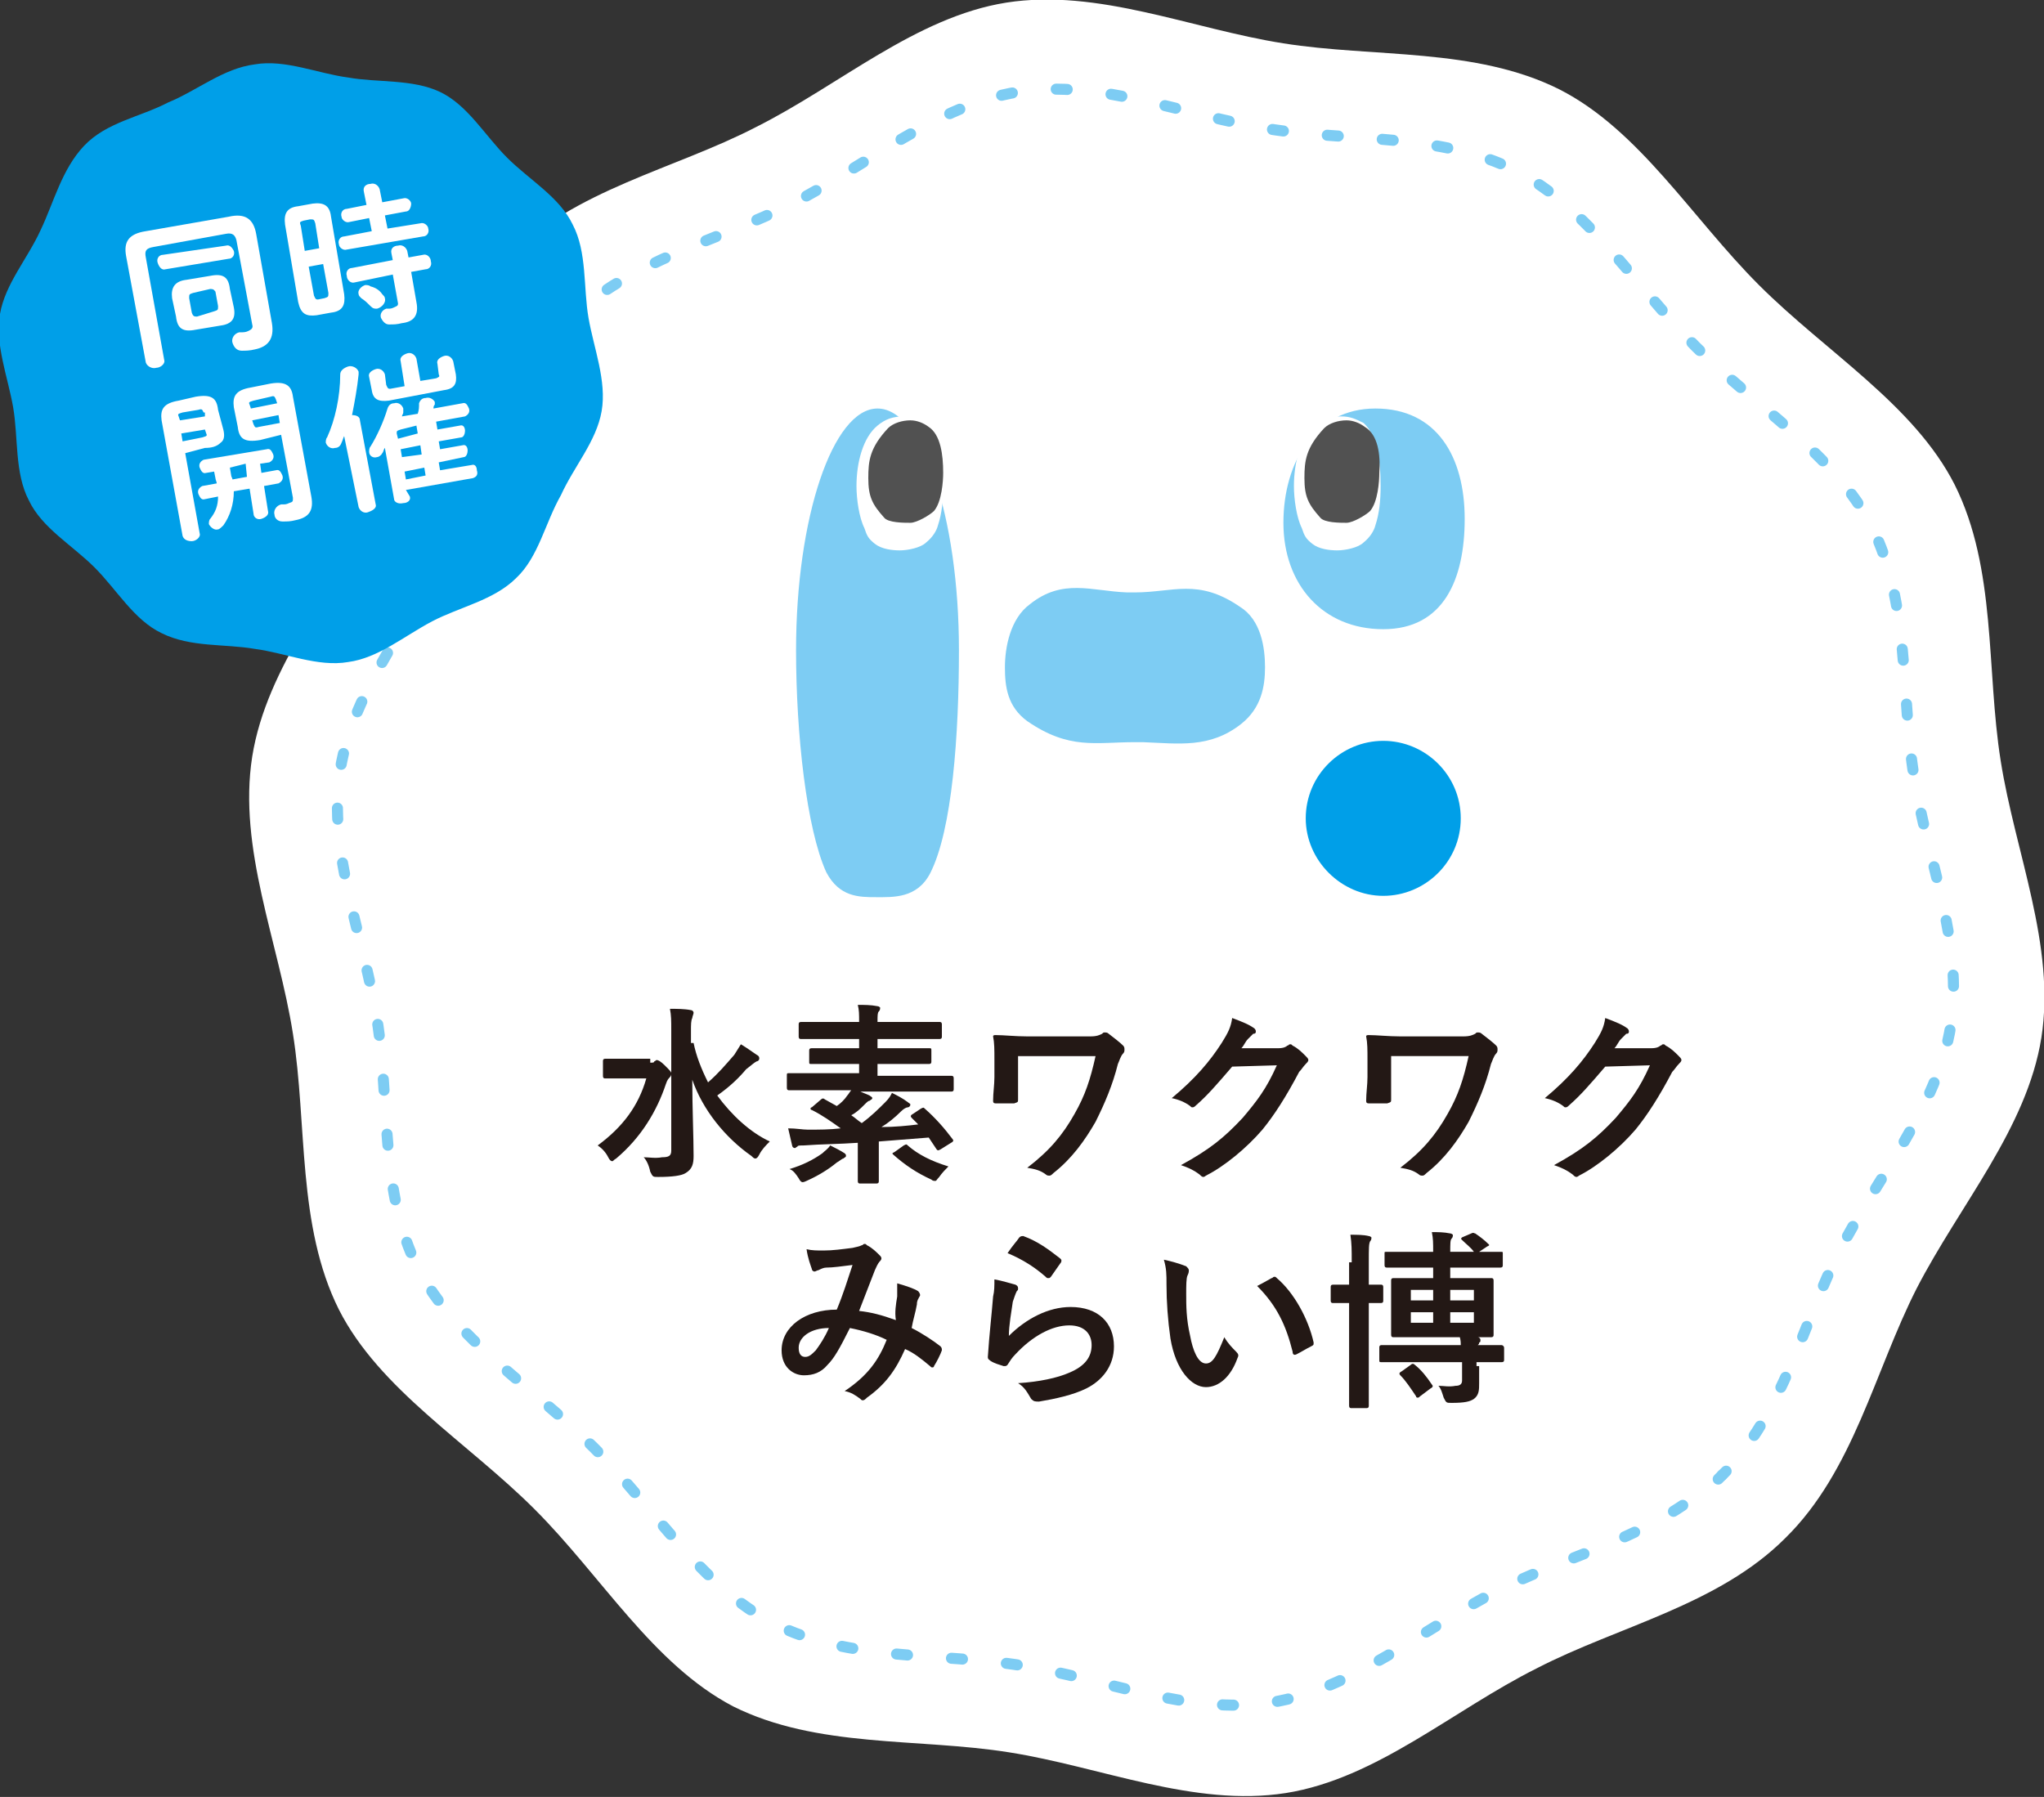 <?xml version="1.0" encoding="utf-8"?>
<!-- Generator: Adobe Illustrator 26.0.1, SVG Export Plug-In . SVG Version: 6.00 Build 0)  -->
<svg version="1.1" id="レイヤー_1" xmlns="http://www.w3.org/2000/svg" xmlns:xlink="http://www.w3.org/1999/xlink" x="0px"
	 y="0px" viewBox="0 0 155.6 136.8" style="enable-background:new 0 0 155.6 136.8;" xml:space="preserve">
<rect x="0" y="0" width="155.6" height="136.8" fill="#333333" stroke="none"/>
<style type="text/css">
	.st0{fill:#FFFFFF;}
	.st1{fill:none;stroke:#7DCCF3;stroke-width:0.842;stroke-linecap:round;stroke-linejoin:round;}
	.st2{fill:none;stroke:#7DCCF3;stroke-width:0.842;stroke-linecap:round;stroke-linejoin:round;stroke-dasharray:0.839,3.356;}
	.st3{fill:#7DCCF3;}
	.st4{fill:#515151;}
	.st5{fill:#009FE8;}
	.st6{fill:#231815;}
</style>
<g>
	<path class="st0" d="M135.9,117.1c-5.1,5.1-12.7,6.7-18.9,9.9c-6.4,3.2-12.2,8.4-19.1,9.5c-7,1.1-14.1-2-21.1-3.1
		c-6.9-1.1-14.6-0.3-21-3.5c-6.1-3.2-10-9.9-15.1-15s-11.8-9.1-14.9-15.2c-3.2-6.4-2.4-14.1-3.5-21c-1.1-7-4.2-14.1-3.1-21.1
		c1.1-6.9,6.2-12.7,9.5-19.1c3.1-6.1,4.7-13.7,9.9-18.9s12.7-6.7,18.9-9.9c6.4-3.2,12.2-8.4,19.1-9.5c7-1.1,14.1,2,21.1,3.1
		c6.9,1.1,14.6,0.3,21,3.5c6.1,3.1,10.1,9.8,15.2,14.9c5.1,5.1,11.8,9.1,14.9,15.2c3.2,6.4,2.4,14.1,3.5,21c1.1,7,4.2,14.1,3.1,21.1
		c-1.1,6.9-6.2,12.7-9.5,19.1C142.7,104.4,141.1,112,135.9,117.1"/>
	<g>
		<g>
			<path class="st1" d="M131.1,112.3c-0.1,0.1-0.2,0.2-0.3,0.3"/>
			<path class="st2" d="M128.1,114.6c-4.3,2.9-9.6,4.2-14.1,6.5c-5.7,2.9-11,7.5-17.2,8.5c-6.3,1-12.7-1.8-19-2.8
				c-6.2-1-13.2-0.3-18.9-3.2c-5.5-2.8-9.1-8.8-13.7-13.4S34.6,102,31.8,96.5c-2.9-5.7-2.1-12.6-3.1-18.9s-3.8-12.7-2.8-19
				c1-6.2,5.6-11.5,8.5-17.2c2.8-5.5,4.3-12.4,8.9-17s11.5-6.1,17-8.9C66,12.6,71.3,8,77.5,7c6.3-1,12.7,1.8,19,2.8
				c6.2,1,13.2,0.3,18.9,3.2c5.5,2.8,9.1,8.8,13.7,13.4c4.6,4.6,10.6,8.2,13.4,13.7c2.9,5.8,2.2,12.8,3.2,19c1,6.3,3.8,12.7,2.8,19
				c-1,6.2-5.6,11.5-8.5,17.2c-2.5,4.9-3.9,10.9-7.5,15.4"/>
			<path class="st1" d="M131.4,112c-0.1,0.1-0.2,0.2-0.3,0.3"/>
		</g>
	</g>
	<g>
		<path class="st3" d="M60.6,49.5c0-10.1,2.8-18.4,6.2-18.4c3.4,0,6.2,8.2,6.2,18.4c0,6.4-0.5,13.7-2.2,17c-1,1.9-2.8,1.8-4.1,1.8
			c-1.3,0-2.8,0-3.8-1.9C61.4,63.1,60.6,55.9,60.6,49.5"/>
		<path class="st3" d="M96.3,50.8L96.3,50.8c0-1.5-0.3-3.6-1.9-4.6c-3.2-2.2-5.1-1.1-8-1.1c-0.2,0-0.4,0-0.6,0
			C83.1,45,80.9,44,78.4,46c-1.5,1.1-1.9,3.3-1.9,4.8l0,0l0,0l0,0c0,1.5,0.2,3,1.7,4.1c3.2,2.2,5.2,1.6,8.2,1.6c0.2,0,0.4,0,0.6,0
			c2.7,0.1,5.1,0.5,7.5-1.4C96,53.9,96.3,52.3,96.3,50.8L96.3,50.8L96.3,50.8z"/>
		<path class="st3" d="M111.5,39.5c0,4.6-1.6,8.4-6.2,8.4c-4.6,0-7.6-3.4-7.6-8.1c0-4.6,2.4-8.7,7-8.7
			C109.4,31.1,111.5,34.8,111.5,39.5"/>
		<path class="st0" d="M71.8,37c0,1.1-0.1,2.1-0.4,3c-0.1,0.4-0.4,0.9-0.9,1.3c-0.4,0.4-1.4,0.6-2,0.6s-1.4-0.1-1.9-0.5
			s-0.6-0.6-0.8-1.2c-0.4-0.8-0.6-2.2-0.6-3.2c0-1.8,0.5-3.7,1.6-4.6c0.6-0.5,1.2-0.7,2-0.7c0.7,0,1.1,0.2,1.7,0.5
			C71.6,33.1,71.8,35,71.8,37"/>
		<path class="st4" d="M71.8,36c0,0.6-0.1,2.2-0.7,2.9c-0.3,0.3-1.3,0.9-1.8,0.9s-1.7,0-2-0.4c-0.9-1-1.2-1.6-1.2-3
			c0-1.3,0.1-2.3,1.5-3.8c0.4-0.4,1.1-0.6,1.7-0.6c0.5,0,1,0.2,1.4,0.5C71.6,33.1,71.8,34.6,71.8,36"/>
		<path class="st5" d="M111.2,62.3c0,3.3-2.7,5.9-5.9,5.9s-5.9-2.7-5.9-5.9c0-3.3,2.7-5.9,5.9-5.9S111.2,59,111.2,62.3"/>
		<path class="st0" d="M105.1,37c0,1.1-0.1,2.1-0.4,3c-0.1,0.4-0.4,0.9-0.9,1.3c-0.4,0.4-1.4,0.6-2,0.6s-1.4-0.1-1.9-0.5
			s-0.6-0.6-0.8-1.2c-0.4-0.8-0.6-2.2-0.6-3.2c0-1.8,0.5-3.7,1.6-4.6c0.6-0.5,1.2-0.7,2-0.7c0.7,0,1.1,0.2,1.7,0.5
			C104.8,33.1,105.1,35,105.1,37"/>
		<path class="st4" d="M105,36c0,0.6-0.1,2.2-0.7,2.9c-0.3,0.3-1.3,0.9-1.8,0.9s-1.7,0-2-0.4c-0.9-1-1.2-1.6-1.2-3
			c0-1.3,0.1-2.3,1.5-3.8c0.4-0.4,1.1-0.6,1.7-0.6c0.5,0,1,0.2,1.4,0.5C104.9,33.1,105.1,34.6,105,36"/>
	</g>
	<g>
		<path class="st6" d="M49.5,80.9c0.2,0,0.3,0,0.3-0.1c0.1,0,0.1-0.1,0.2-0.1s0.3,0.1,0.6,0.4c0.4,0.4,0.5,0.5,0.5,0.6
			s0,0.2-0.1,0.3c-0.1,0.1-0.2,0.2-0.3,0.5c-0.7,2.1-1.9,4.1-3.8,5.7c-0.2,0.1-0.2,0.2-0.3,0.2c-0.1,0-0.2-0.1-0.3-0.3
			c-0.2-0.4-0.5-0.7-0.8-0.9c1.9-1.4,3.1-3,3.7-5.1h-1.6c-1.1,0-1.4,0-1.5,0s-0.2,0-0.2-0.2v-1.1c0-0.1,0-0.2,0.2-0.2
			c0.1,0,0.4,0,1.5,0h1.9V80.9z M52.8,79.4c0.2,1,0.6,2,1.1,3c0.8-0.7,1.3-1.3,2-2.1c0.2-0.3,0.3-0.5,0.5-0.8
			c0.5,0.3,0.9,0.6,1.2,0.8c0.2,0.1,0.2,0.2,0.2,0.3c0,0.1-0.1,0.2-0.2,0.2c-0.2,0.1-0.4,0.3-0.8,0.6c-0.5,0.6-1.2,1.3-2.2,2
			c1.1,1.5,2.5,2.8,4,3.5c-0.3,0.3-0.6,0.6-0.8,1c-0.1,0.2-0.2,0.3-0.3,0.3c-0.1,0-0.2-0.1-0.3-0.2c-2-1.4-3.7-3.5-4.5-5.8
			c0,2.1,0.1,4.4,0.1,5.8c0,0.6-0.1,1-0.6,1.3c-0.3,0.2-1,0.3-2.1,0.3c-0.4,0-0.4,0-0.6-0.4c-0.1-0.5-0.3-0.9-0.5-1.1
			c0.4,0,0.9,0.1,1.4,0c0.5,0,0.7-0.1,0.7-0.5v-9.2c0-0.7,0-1.1-0.1-1.6c0.5,0,1.1,0,1.6,0.1c0.1,0,0.2,0.1,0.2,0.2
			s-0.1,0.3-0.1,0.4c-0.1,0.2-0.1,0.5-0.1,1v0.9H52.8z"/>
		<path class="st6" d="M70.1,84.4c0.2-0.1,0.2-0.1,0.3,0c0.8,0.7,1.5,1.5,2.1,2.3c0.1,0.1,0.1,0.2-0.1,0.3l-0.8,0.5
			c-0.2,0.1-0.2,0.1-0.3,0c-0.2-0.3-0.4-0.6-0.6-0.9c-1.2,0.1-2.5,0.2-3.8,0.3v1.6c0,0.9,0,1.3,0,1.4s0,0.2-0.2,0.2h-1.2
			c-0.1,0-0.2,0-0.2-0.2c0-0.1,0-0.5,0-1.4V87c-1.4,0.1-2.8,0.1-4.1,0.2c-0.3,0-0.5,0-0.5,0.1c-0.1,0-0.1,0.1-0.2,0.1
			s-0.2-0.1-0.2-0.2c-0.1-0.4-0.2-0.9-0.3-1.3c0.6,0,1.1,0.1,1.5,0.1c0.8,0,1.7,0,2.5-0.1c-0.7-0.5-1.4-1-2.2-1.4
			c-0.1,0-0.1-0.1-0.1-0.1s0-0.1,0.1-0.1l0.7-0.6c0.1-0.1,0.2-0.1,0.3,0l0.9,0.5c0.3-0.2,0.6-0.5,0.8-0.8c0.1-0.1,0.2-0.3,0.3-0.4
			h-2.9c-1.3,0-1.7,0-1.8,0c-0.1,0-0.2,0-0.2-0.2v-0.9c0-0.2,0-0.2,0.2-0.2c0.1,0,0.5,0,1.8,0h3.5V81h-1.7c-1.4,0-1.8,0-1.9,0
			c-0.2,0-0.2,0-0.2-0.2V80c0-0.1,0-0.2,0.2-0.2c0.1,0,0.6,0,1.9,0h1.7v-0.7h-2.5c-1.4,0-1.8,0-1.9,0s-0.2,0-0.2-0.2V78
			c0-0.1,0-0.2,0.2-0.2c0.1,0,0.5,0,1.9,0h2.5c0-0.6,0-0.9-0.1-1.3c0.5,0,1,0,1.5,0.1c0.1,0,0.2,0.1,0.2,0.1c0,0.1,0,0.2-0.1,0.3
			c-0.1,0.1-0.1,0.3-0.1,0.8h2.8c1.4,0,1.8,0,1.9,0s0.2,0,0.2,0.2v0.9c0,0.1,0,0.2-0.2,0.2c-0.1,0-0.6,0-1.9,0h-2.8v0.7h2
			c1.4,0,1.8,0,1.9,0c0.2,0,0.2,0,0.2,0.2v0.8c0,0.1,0,0.2-0.2,0.2c-0.1,0-0.6,0-1.9,0h-2v0.9h3.8c1.3,0,1.7,0,1.8,0
			c0.1,0,0.2,0,0.2,0.2v0.8c0,0.1,0,0.2-0.2,0.2c-0.1,0-0.5,0-1.8,0h-5.1c0.2,0.1,0.5,0.2,0.7,0.3c0.1,0.1,0.2,0.1,0.2,0.2
			s-0.1,0.1-0.2,0.2c-0.1,0-0.2,0.1-0.4,0.3c-0.3,0.3-0.6,0.6-1,0.8c0.3,0.2,0.5,0.4,0.8,0.6c0.7-0.5,1.3-1.1,1.8-1.6
			c0.3-0.3,0.4-0.5,0.5-0.7c0.4,0.2,0.8,0.4,1.2,0.7c0.1,0.1,0.2,0.1,0.2,0.2s-0.1,0.2-0.2,0.2s-0.3,0.1-0.5,0.3
			c-0.5,0.5-1,0.9-1.5,1.2c1,0,2-0.1,2.8-0.2l-0.5-0.5c-0.1-0.1-0.1-0.2,0.1-0.3L70.1,84.4z M64.3,87.8c0.1,0.1,0.1,0.1,0.1,0.2
			s-0.1,0.1-0.2,0.2c-0.1,0-0.3,0.2-0.5,0.3c-0.6,0.5-1.4,1-2.3,1.4C61.2,90,61.1,90,61.1,90c-0.1,0-0.2-0.1-0.3-0.3
			c-0.2-0.3-0.4-0.6-0.7-0.7c1-0.3,1.8-0.7,2.5-1.2c0.2-0.2,0.4-0.3,0.6-0.6C63.6,87.4,64,87.6,64.3,87.8 M68.8,87.2
			c0.2-0.1,0.2-0.1,0.3,0c0.8,0.7,1.8,1.2,3.1,1.6c-0.2,0.2-0.5,0.5-0.7,0.8c-0.2,0.2-0.2,0.3-0.3,0.3c-0.1,0-0.2,0-0.3-0.1
			c-1.1-0.5-2-1.1-2.9-1.9c-0.1-0.1-0.1-0.1,0.1-0.2L68.8,87.2z"/>
		<path class="st6" d="M77.5,82c0,0.5,0,1.2,0,1.7c0,0.2,0,0.2-0.3,0.3c-0.4,0-0.9,0-1.3,0c-0.2,0-0.3,0-0.3-0.2
			c0-0.6,0.1-1.2,0.1-1.8v-1.3c0-0.8,0-1.3-0.1-1.8c0-0.1,0.1-0.1,0.2-0.1c0.6,0,1.5,0.1,2.4,0.1H83c0.5,0,0.7-0.1,0.9-0.2
			c0.1-0.1,0.1-0.1,0.2-0.1s0.2,0,0.3,0.1c0.4,0.3,0.9,0.7,1.1,0.9c0.1,0.1,0.1,0.2,0.1,0.3c0,0.1,0,0.2-0.1,0.3
			c-0.2,0.2-0.3,0.6-0.4,0.8c-0.4,1.6-1,3-1.7,4.4c-0.8,1.4-1.8,2.8-3.2,3.9c-0.1,0.1-0.2,0.2-0.3,0.2c-0.1,0-0.2,0-0.3-0.1
			c-0.4-0.3-0.8-0.4-1.4-0.5c1.7-1.3,2.7-2.5,3.6-4.1c0.8-1.4,1.2-2.6,1.6-4.4h-5.9L77.5,82L77.5,82z"/>
		<path class="st6" d="M97.3,79.8c0.4,0,0.6-0.1,0.7-0.2c0.1,0,0.1-0.1,0.2-0.1c0.1,0,0.1,0,0.2,0.1c0.4,0.2,0.7,0.5,1,0.8
			c0.1,0.1,0.2,0.2,0.2,0.3c0,0.1-0.1,0.2-0.2,0.3c-0.2,0.2-0.3,0.4-0.5,0.6c-1,1.9-1.9,3.3-2.8,4.4c-1.2,1.4-2.9,2.8-4.3,3.5
			c-0.1,0.1-0.2,0.1-0.2,0.1c-0.1,0-0.2-0.1-0.3-0.2c-0.4-0.3-0.8-0.5-1.4-0.7c2.2-1.2,3.3-2.1,4.7-3.6c1.1-1.3,1.8-2.2,2.6-4
			l-3.4,0.1c-1.2,1.4-1.9,2.2-2.7,2.9c-0.1,0.1-0.2,0.2-0.3,0.2c-0.1,0-0.1,0-0.2-0.1c-0.4-0.3-0.9-0.5-1.4-0.6
			c1.8-1.5,2.9-2.8,3.8-4.2c0.5-0.8,0.7-1.2,0.8-1.9c0.8,0.3,1.3,0.5,1.7,0.8c0.1,0.1,0.1,0.2,0.1,0.2c0,0.1,0,0.2-0.2,0.2
			c-0.1,0.1-0.2,0.2-0.4,0.4c-0.2,0.2-0.3,0.5-0.5,0.7L97.3,79.8z"/>
		<path class="st6" d="M105.9,82c0,0.5,0,1.2,0,1.7c0,0.2,0,0.2-0.3,0.3c-0.4,0-0.9,0-1.3,0c-0.2,0-0.3,0-0.3-0.2
			c0-0.6,0.1-1.2,0.1-1.8v-1.3c0-0.8,0-1.3-0.1-1.8c0-0.1,0.1-0.1,0.2-0.1c0.6,0,1.5,0.1,2.4,0.1h4.8c0.5,0,0.7-0.1,0.9-0.2
			c0.1-0.1,0.1-0.1,0.2-0.1c0.1,0,0.2,0,0.3,0.1c0.4,0.3,0.9,0.7,1.1,0.9c0.1,0.1,0.1,0.2,0.1,0.3c0,0.1,0,0.2-0.1,0.3
			c-0.2,0.2-0.3,0.6-0.4,0.8c-0.4,1.6-1,3-1.7,4.4c-0.8,1.4-1.8,2.8-3.2,3.9c-0.1,0.1-0.2,0.2-0.3,0.2s-0.2,0-0.3-0.1
			c-0.4-0.3-0.8-0.4-1.4-0.5c1.7-1.3,2.7-2.5,3.6-4.1c0.8-1.4,1.2-2.6,1.6-4.4h-5.9L105.9,82L105.9,82z"/>
		<path class="st6" d="M125.7,79.8c0.4,0,0.6-0.1,0.7-0.2c0.1,0,0.1-0.1,0.2-0.1c0.1,0,0.1,0,0.2,0.1c0.4,0.2,0.7,0.5,1,0.8
			c0.1,0.1,0.2,0.2,0.2,0.3c0,0.1-0.1,0.2-0.2,0.3c-0.2,0.2-0.3,0.4-0.5,0.6c-1,1.9-1.9,3.3-2.8,4.4c-1.2,1.4-2.9,2.8-4.3,3.5
			c-0.1,0.1-0.2,0.1-0.2,0.1c-0.1,0-0.2-0.1-0.3-0.2c-0.4-0.3-0.8-0.5-1.4-0.7c2.2-1.2,3.3-2.1,4.7-3.6c1.1-1.3,1.8-2.2,2.6-4
			l-3.4,0.1c-1.2,1.4-1.9,2.2-2.7,2.9c-0.1,0.1-0.2,0.2-0.3,0.2s-0.1,0-0.2-0.1c-0.4-0.3-0.9-0.5-1.4-0.6c1.8-1.5,2.9-2.8,3.8-4.2
			c0.5-0.8,0.7-1.2,0.8-1.9c0.8,0.3,1.3,0.5,1.7,0.8c0.1,0.1,0.1,0.2,0.1,0.2c0,0.1,0,0.2-0.2,0.2c-0.1,0.1-0.2,0.2-0.4,0.4
			c-0.2,0.2-0.3,0.5-0.5,0.7L125.7,79.8z"/>
		<path class="st6" d="M68.3,98.7c0-0.3,0-0.6,0-1c0.7,0.2,1.3,0.4,1.6,0.6c0.1,0.1,0.2,0.3,0.1,0.4c-0.1,0.2-0.2,0.3-0.2,0.6
			c-0.1,0.6-0.3,1.2-0.4,1.8c0.8,0.4,1.7,1,2.2,1.4c0.1,0.1,0.1,0.2,0.1,0.3c-0.1,0.3-0.4,0.9-0.6,1.2c0,0.1-0.1,0.1-0.1,0.1
			c-0.1,0-0.1,0-0.2-0.1c-0.6-0.5-1.2-1-1.9-1.3c-0.7,1.6-1.5,2.7-2.9,3.7c-0.1,0.1-0.2,0.2-0.3,0.2c-0.1,0-0.1,0-0.2-0.1
			c-0.4-0.3-0.7-0.5-1.2-0.6c1.8-1.2,2.6-2.4,3.2-3.9c-0.8-0.4-1.8-0.7-2.8-0.9c-0.8,1.6-1.2,2.3-1.7,2.8c-0.5,0.6-1.1,0.8-1.8,0.8
			c-0.8,0-1.7-0.6-1.7-1.9c0-1.8,1.8-3.1,4.2-3.1c0.5-1.2,0.8-2.2,1.2-3.4c-0.8,0.1-1.5,0.2-2,0.2c-0.2,0-0.4,0.1-0.6,0.2
			c-0.1,0-0.2,0.1-0.3,0.1c-0.1,0-0.2-0.1-0.2-0.2c-0.1-0.3-0.3-0.8-0.4-1.5c0.4,0.1,0.8,0.1,1.3,0.1c0.7,0,1.4-0.1,2.2-0.2
			c0.4-0.1,0.5-0.1,0.7-0.2c0.1,0,0.1-0.1,0.2-0.1s0.1,0,0.2,0.1c0.4,0.2,0.7,0.5,1,0.8c0.1,0.1,0.1,0.2,0.1,0.2
			c0,0.1-0.1,0.2-0.1,0.2c-0.2,0.2-0.3,0.5-0.4,0.7c-0.4,1-0.8,2.1-1.2,3.1c0.9,0.1,1.7,0.3,2.8,0.7C68.1,99.9,68.2,99.3,68.3,98.7
			 M60.8,102.6c0,0.5,0.2,0.7,0.5,0.7s0.5-0.2,0.8-0.5c0.3-0.4,0.7-1,1-1.7C61.7,101.1,60.8,101.8,60.8,102.6"/>
		<path class="st6" d="M77.3,97.8c0.2,0.1,0.2,0.2,0.2,0.3c0,0.1,0,0.1-0.1,0.2c-0.1,0.2-0.2,0.5-0.3,0.8c-0.1,0.7-0.3,1.8-0.3,2.6
			c1.3-1.3,3-2.2,4.7-2.2c2.1,0,3.3,1.2,3.3,3c0,1.5-0.9,2.6-2.1,3.2c-1,0.5-2.4,0.8-3.6,1c-0.3,0-0.4,0-0.6-0.2
			c-0.3-0.5-0.5-0.9-1-1.2c1.6-0.1,3-0.4,3.9-0.8c1.2-0.5,1.7-1.2,1.7-2.1c0-0.8-0.5-1.5-1.7-1.5c-1.3,0-2.8,0.8-4.1,2.2
			c-0.3,0.3-0.4,0.5-0.6,0.8c-0.1,0.1-0.1,0.1-0.3,0.1c-0.3-0.1-0.7-0.2-1-0.4c-0.1-0.1-0.2-0.1-0.2-0.3c0.1-1.6,0.3-3.3,0.4-4.6
			c0.1-0.4,0.1-0.8,0.1-1.3C76.3,97.5,76.9,97.7,77.3,97.8 M77.6,94.2c0.1-0.1,0.2-0.1,0.3-0.1c1.1,0.4,1.9,1,2.8,1.7
			c0.1,0.1,0.1,0.1,0.1,0.2c0,0,0,0.1-0.1,0.2c-0.2,0.3-0.5,0.7-0.7,1c-0.1,0.1-0.1,0.1-0.2,0.1s-0.1,0-0.2-0.1
			c-0.8-0.7-1.7-1.3-2.9-1.8C77.1,94.8,77.4,94.5,77.6,94.2"/>
		<path class="st6" d="M90.3,96.4c0.1,0.1,0.2,0.2,0.2,0.3c0,0.1,0,0.2-0.1,0.4c-0.1,0.2-0.1,0.8-0.1,1.4c0,0.9,0,1.9,0.3,3.2
			c0.2,1.1,0.6,2.1,1.2,2.1c0.5,0,0.8-0.5,1.4-2c0.3,0.5,0.6,0.8,0.9,1.1c0.2,0.2,0.2,0.3,0.1,0.5c-0.5,1.4-1.4,2.2-2.4,2.2
			c-1.1,0-2.3-1.3-2.7-3.7c-0.2-1.4-0.3-2.8-0.3-4.1c0-0.8,0-1.2-0.2-1.9C89.1,96,89.8,96.2,90.3,96.4 M96.8,97.3
			c0.1,0,0.1-0.1,0.2-0.1s0.1,0,0.2,0.1c1.3,1.1,2.4,3.1,2.8,4.9c0,0.2,0,0.2-0.2,0.3c-0.4,0.2-0.7,0.4-1.1,0.6
			c-0.2,0.1-0.3,0-0.3-0.2c-0.5-2-1.2-3.5-2.7-5C96.3,97.6,96.6,97.4,96.8,97.3"/>
		<path class="st6" d="M102.9,96.1c0-1,0-1.4-0.1-2.1c0.5,0,1,0,1.4,0.1c0.1,0,0.2,0.1,0.2,0.1c0,0.1,0,0.2-0.1,0.3
			c-0.1,0.2-0.1,0.5-0.1,1.6v1.7c0.6,0,0.8,0,0.9,0c0.1,0,0.2,0,0.2,0.2v1c0,0.1,0,0.2-0.2,0.2c-0.1,0-0.3,0-0.9,0v5.3
			c0,1.6,0,2.4,0,2.5s0,0.2-0.2,0.2h-1.1c-0.1,0-0.2,0-0.2-0.2c0-0.1,0-0.9,0-2.5v-5.3l0,0c-0.8,0-1.1,0-1.2,0c-0.1,0-0.2,0-0.2-0.2
			v-1c0-0.1,0-0.2,0.2-0.2c0.1,0,0.3,0,1.2,0l0,0v-1.7H102.9z M112.6,104c0,0.5,0,0.8,0,1.3s0,0.9-0.4,1.2c-0.3,0.2-0.7,0.3-1.7,0.3
			c-0.4,0-0.4,0-0.6-0.4c-0.1-0.3-0.2-0.7-0.4-0.9c0.4,0,0.8,0.1,1.3,0c0.3,0,0.5-0.1,0.5-0.4v-1.4h-4.1c-1.4,0-1.9,0-2,0
			c-0.2,0-0.2,0-0.2-0.2v-0.9c0-0.1,0-0.2,0.2-0.2c0.1,0,0.6,0,2,0h4c0-0.2,0-0.4-0.1-0.7c0.5,0,1,0,1.4,0.1c0.1,0,0.2,0.1,0.2,0.2
			s0,0.2-0.1,0.2c0,0.1,0,0.1-0.1,0.2c1.3,0,1.8,0,1.8,0c0.1,0,0.2,0.1,0.2,0.2v0.9c0,0.1,0,0.2-0.2,0.2c-0.1,0-0.6,0-1.9,0v0.3
			 M112,93.9c0.2-0.1,0.2,0,0.3,0c0.3,0.2,0.7,0.5,1,0.8c0.1,0.1,0.1,0.1-0.1,0.2l-0.6,0.4c1.1,0,1.6,0,1.6,0c0.2,0,0.2,0,0.2,0.1
			v0.9c0,0.1,0,0.2-0.2,0.2c-0.1,0-0.6,0-1.9,0h-1.9v0.8h1.2c1.3,0,1.8,0,1.9,0c0.1,0,0.2,0,0.2,0.2c0,0.1,0,0.4,0,1.2v1.7
			c0,0.8,0,1.1,0,1.2s0,0.2-0.2,0.2c-0.1,0-0.6,0-1.9,0H108c-1.3,0-1.8,0-1.9,0c-0.1,0-0.2,0-0.2-0.2c0-0.1,0-0.4,0-1.2v-1.7
			c0-0.8,0-1.1,0-1.2s0-0.2,0.2-0.2c0.1,0,0.6,0,1.9,0h1.1v-0.8h-1.6c-1.4,0-1.9,0-1.9,0c-0.1,0-0.2,0-0.2-0.2v-0.9
			c0-0.1,0-0.1,0.2-0.1c0.1,0,0.6,0,1.9,0h1.6c0-0.7,0-1-0.1-1.5c0.5,0,0.9,0,1.4,0.1c0.1,0,0.2,0.1,0.2,0.1c0,0.1,0,0.2-0.1,0.3
			c-0.1,0.1-0.1,0.4-0.1,1h1.8c-0.2-0.3-0.6-0.6-0.9-0.9c-0.1-0.1-0.1-0.1,0-0.2L112,93.9 M107.4,103.9c0.1-0.1,0.2-0.1,0.3,0
			c0.5,0.4,0.9,0.9,1.3,1.5c0.1,0.1,0.1,0.2-0.1,0.3l-0.8,0.6c-0.1,0.1-0.1,0.1-0.2,0.1c0,0-0.1,0-0.1-0.1c-0.4-0.6-0.8-1.2-1.2-1.6
			c-0.1-0.1-0.1-0.2,0.1-0.3L107.4,103.9 M109.1,98.2h-1.7V99h1.7V98.2z M109.1,99.9h-1.7v0.8h1.7V99.9z M110.4,99h1.8v-0.8h-1.8V99
			z M112.2,99.9h-1.8v0.8h1.8V99.9z"/>
	</g>
	<g>
		<path class="st5" d="M39.3,44c-1.7,1.7-4.3,2.2-6.4,3.3c-2.1,1.1-4.1,2.8-6.4,3.1c-2.3,0.4-4.8-0.7-7.1-1
			c-2.3-0.4-4.9-0.1-7.1-1.2c-2.1-1-3.4-3.3-5.1-5c-1.7-1.7-4-3-5-5.1c-1.1-2.1-0.8-4.8-1.2-7.1c-0.4-2.3-1.4-4.8-1-7.1
			s2.1-4.2,3.1-6.4c1-2.1,1.6-4.6,3.3-6.4s4.3-2.2,6.4-3.3C15,6.9,17,5.2,19.4,4.9c2.3-0.4,4.8,0.7,7.1,1C28.7,6.3,31.4,6,33.5,7
			c2.1,1,3.4,3.3,5.1,5c1.7,1.7,4,3,5,5.1c1.1,2.1,0.8,4.8,1.2,7.1c0.4,2.3,1.4,4.8,1,7.1c-0.4,2.3-2.1,4.2-3.1,6.4
			C41.5,39.8,41,42.4,39.3,44"/>
		<g>
			<g>
				<path class="st0" d="M17.4,16.5c1.3-0.3,1.9,0.2,2.1,1.3l1.2,6.8c0.2,1.2-0.3,1.8-1.3,2c-0.4,0.1-0.7,0.1-1,0.1
					c-0.4,0-0.6-0.3-0.7-0.6c-0.1-0.3,0.1-0.7,0.5-0.8c0.1,0,0.1,0,0.1,0c0.2,0,0.4,0,0.6-0.1s0.4-0.2,0.3-0.5l-1.2-6.4
					c-0.1-0.4-0.3-0.6-0.8-0.5l-5.5,1c-0.6,0.1-0.7,0.3-0.6,0.8l1.4,7.8c0.1,0.3-0.3,0.6-0.6,0.6c-0.3,0.1-0.7-0.1-0.8-0.4l-1.5-8.1
					c-0.2-1.1,0.2-1.7,1.5-1.9L17.4,16.5z M17.2,18.7c0.3-0.1,0.5,0.2,0.6,0.4c0.1,0.3-0.1,0.6-0.4,0.6l-4.8,0.8
					c-0.3,0.1-0.5-0.2-0.6-0.5c-0.1-0.3,0.1-0.6,0.4-0.6L17.2,18.7z M14.9,25.1c-1,0.2-1.4-0.1-1.5-1l-0.3-1.4
					c-0.1-0.8,0.2-1.3,1.1-1.4l1.8-0.3c1-0.2,1.4,0.1,1.5,1l0.3,1.4c0.2,1-0.3,1.3-1.1,1.4L14.9,25.1z M16.3,23.7
					c0.3-0.1,0.3-0.1,0.3-0.4l-0.2-1.1C16.3,22.1,16.3,22,16,22l-1.3,0.3c-0.3,0.1-0.3,0.1-0.3,0.4l0.2,1.1c0.1,0.3,0.2,0.3,0.4,0.3
					L16.3,23.7z"/>
				<path class="st0" d="M24.1,24c-0.8,0.1-1.2-0.1-1.4-1l-1-5.9c-0.1-0.8,0.1-1.3,1-1.4l1.1-0.2c0.8-0.1,1.3,0.1,1.4,1l1,5.9
					c0.1,0.8-0.1,1.3-1,1.4L24.1,24z M24,17c-0.1-0.3-0.1-0.3-0.4-0.3l-0.5,0.1c-0.3,0.1-0.3,0.1-0.2,0.4l0.3,1.9l1.1-0.2L24,17z
					 M24.7,22.7c0.3-0.1,0.3-0.1,0.3-0.4l-0.4-2.2l-1.1,0.2l0.4,2.2c0.1,0.2,0.1,0.3,0.3,0.3L24.7,22.7z M28.1,16.6l-1.5,0.3
					c-0.3,0.1-0.6-0.2-0.6-0.4c-0.1-0.3,0.1-0.6,0.4-0.6l1.5-0.3l-0.2-1c-0.1-0.4,0.2-0.6,0.5-0.6c0.3-0.1,0.6,0.1,0.7,0.4l0.2,1
					l1.6-0.3c0.3-0.1,0.6,0.2,0.6,0.4s-0.1,0.6-0.4,0.6l-1.6,0.3l0.2,1L32,17c0.3-0.1,0.6,0.2,0.6,0.4c0.1,0.3-0.1,0.6-0.4,0.6
					l-5.8,1c-0.3,0.1-0.6-0.2-0.6-0.4c-0.1-0.3,0.1-0.6,0.4-0.6l2.1-0.4L28.1,16.6z M27,21.5c-0.3,0.1-0.6-0.2-0.6-0.5
					c-0.1-0.3,0.1-0.6,0.4-0.6l3.1-0.6l-0.1-0.5c-0.1-0.4,0.2-0.6,0.5-0.6c0.3-0.1,0.6,0.1,0.7,0.4l0.1,0.5l1.1-0.2
					c0.3-0.1,0.6,0.2,0.6,0.5c0.1,0.3-0.1,0.6-0.4,0.6l-1.1,0.2l0.4,2.3c0.2,1-0.2,1.5-1.1,1.6c-0.4,0.1-0.6,0.1-1,0.1
					c-0.3,0-0.5-0.3-0.6-0.5c-0.1-0.3,0.1-0.6,0.4-0.7c0.1,0,0.1,0,0.1,0c0.2,0,0.3,0,0.5-0.1c0.2-0.1,0.3-0.1,0.3-0.3l-0.4-2.2
					L27,21.5z M29.1,22.4c0.1,0.1,0.2,0.2,0.2,0.3c0.1,0.3-0.2,0.7-0.6,0.8c-0.2,0-0.3,0-0.5-0.2c-0.3-0.3-0.4-0.4-0.7-0.6
					c-0.1-0.1-0.2-0.2-0.2-0.3c-0.1-0.3,0.2-0.6,0.5-0.7c0.1,0,0.3,0,0.4,0.1C28.6,21.9,28.9,22.1,29.1,22.4z"/>
				<path class="st0" d="M14.1,34.5l1.1,6.1c0.1,0.3-0.3,0.6-0.6,0.6s-0.6-0.1-0.7-0.4l-1.6-8.8c-0.1-0.8,0.1-1.3,1.3-1.5l1.3-0.3
					c1.2-0.2,1.6,0.1,1.7,1l0.4,1.5c0.1,0.4,0.1,0.8-0.2,1c-0.3,0.3-0.7,0.4-1.2,0.4L14.1,34.5z M15.5,31.4
					c-0.1-0.2-0.1-0.3-0.4-0.2l-1.2,0.2c-0.3,0.1-0.4,0.1-0.3,0.3l0.1,0.3l1.9-0.3V31.4z M15.4,33.3c0.3-0.1,0.4-0.1,0.3-0.3
					l-0.1-0.3L13.8,33l0.1,0.6L15.4,33.3z M19.9,36l1.1-0.2c0.3-0.1,0.4,0.2,0.5,0.4c0.1,0.3-0.1,0.5-0.3,0.6L20.1,37l0.3,1.9
					c0.1,0.3-0.2,0.5-0.5,0.6c-0.3,0.1-0.6-0.1-0.6-0.4L19,37.2l-1.2,0.2c0,1-0.3,1.9-0.8,2.6c-0.1,0.1-0.3,0.3-0.4,0.3
					c-0.3,0.1-0.6-0.2-0.7-0.4c0-0.1,0-0.3,0.1-0.4c0.4-0.5,0.6-1,0.6-1.7l-1,0.2c-0.3,0.1-0.4-0.2-0.5-0.4
					c-0.1-0.3,0.1-0.5,0.3-0.6l1.1-0.2c0-0.1-0.1-0.3-0.1-0.4l-0.1-0.5l-0.6,0.1c-0.3,0.1-0.4-0.2-0.5-0.4c-0.1-0.3,0.1-0.5,0.3-0.6
					l4.8-0.8c0.3-0.1,0.4,0.2,0.5,0.4c0.1,0.3-0.1,0.5-0.3,0.6l-0.7,0.1L19.9,36z M17.5,35.6l0.1,0.6c0,0.1,0.1,0.2,0.1,0.3l1.1-0.2
					l-0.1-1L17.5,35.6z M19.8,33.5c-1.2,0.2-1.6-0.1-1.7-1L17.8,31c-0.1-0.8,0.1-1.3,1.3-1.5l1.5-0.3c1.2-0.2,1.6,0.2,1.7,1l1.4,7.6
					c0.2,1.1-0.2,1.6-1.2,1.8c-0.4,0.1-0.6,0.1-1,0.1c-0.4,0-0.6-0.3-0.6-0.5c-0.1-0.3,0.1-0.7,0.5-0.8c0.1,0,0.1,0,0.1,0
					c0.2,0,0.3,0,0.5-0.1c0.3-0.1,0.3-0.1,0.3-0.4l-0.9-4.8L19.8,33.5z M21,30.4c-0.1-0.2-0.1-0.3-0.4-0.2l-1.3,0.3
					c-0.3,0.1-0.4,0.1-0.3,0.3l0.1,0.3l2-0.4L21,30.4z M21.2,31.6l-2,0.4l0.1,0.3c0.1,0.2,0.1,0.3,0.4,0.2l1.6-0.3L21.2,31.6z"/>
				<path class="st0" d="M26.2,33.2c-0.1,0.2-0.1,0.3-0.2,0.5c-0.1,0.3-0.3,0.4-0.5,0.4c-0.3,0.1-0.6-0.1-0.7-0.4
					c0-0.1,0-0.3,0.1-0.4c0.6-1.3,1-3.1,1-4.8c0-0.3,0.3-0.5,0.6-0.6c0.3-0.1,0.7,0.1,0.8,0.4c0,0.1,0,0.1,0,0.2
					c-0.1,1-0.3,2.1-0.5,3.1c0.3,0,0.6,0.1,0.6,0.4l1.2,6.4c0.1,0.3-0.3,0.5-0.6,0.6c-0.3,0.1-0.6-0.1-0.7-0.4L26.2,33.2z
					 M31.2,37.8c0.1,0.3-0.2,0.5-0.5,0.5C30.3,38.4,30,38.2,30,38l-0.7-3.9c-0.1,0.1-0.1,0.3-0.2,0.4c-0.1,0.2-0.3,0.3-0.4,0.3
					c-0.3,0.1-0.6-0.1-0.6-0.4c0-0.1,0-0.3,0.1-0.4c0.5-0.8,1-1.9,1.3-2.9c0.1-0.3,0.3-0.4,0.5-0.4c0.3-0.1,0.6,0.1,0.7,0.4
					c0,0.1,0,0.2,0,0.3c0,0.1-0.1,0.2-0.1,0.3l1.2-0.2c0.1-0.3,0.1-0.5,0.1-0.8c0.1-0.3,0.3-0.4,0.5-0.4c0.3-0.1,0.6,0.1,0.7,0.3
					c0,0.1,0,0.1,0,0.2C33,30.9,33,31,33,31.1l2.2-0.4c0.3-0.1,0.4,0.2,0.5,0.4c0.1,0.3-0.1,0.5-0.3,0.6l-2.2,0.4l0.1,0.6l1.7-0.3
					c0.3-0.1,0.4,0.2,0.4,0.4c0,0.2-0.1,0.5-0.3,0.5l-1.7,0.3l0.1,0.6l1.7-0.3c0.3-0.1,0.4,0.2,0.4,0.4c0,0.2-0.1,0.5-0.3,0.5
					l-1.9,0.4l0.1,0.6l2.4-0.4c0.3-0.1,0.4,0.2,0.4,0.4c0.1,0.3,0,0.5-0.3,0.6l-5.1,0.9L31.2,37.8z M30.5,27.5
					c-0.1-0.3,0.2-0.5,0.5-0.6c0.3-0.1,0.6,0.1,0.7,0.4l0.3,1.7l1.2-0.2c0.2-0.1,0.3-0.1,0.2-0.3l-0.1-0.8c-0.1-0.3,0.2-0.5,0.5-0.6
					c0.3-0.1,0.6,0.1,0.7,0.4l0.2,1c0.1,0.7-0.1,1.1-0.9,1.2l-4.2,0.8c-0.8,0.1-1.2-0.1-1.3-0.8l-0.2-1c-0.1-0.3,0.2-0.5,0.5-0.6
					c0.3-0.1,0.6,0.1,0.7,0.4l0.1,0.8c0.1,0.2,0.1,0.3,0.3,0.3l1.1-0.2L30.5,27.5z M31.8,33l-0.1-0.6l-1.2,0.3
					c-0.3,0.1-0.3,0.1-0.3,0.3l0.1,0.4L31.8,33z M32.1,34.6L32,33.9l-1.5,0.3l0.1,0.6L32.1,34.6z M32.4,36.2l-0.1-0.6l-1.5,0.3
					l0.1,0.6L32.4,36.2z"/>
			</g>
		</g>
	</g>
</g>
</svg>
